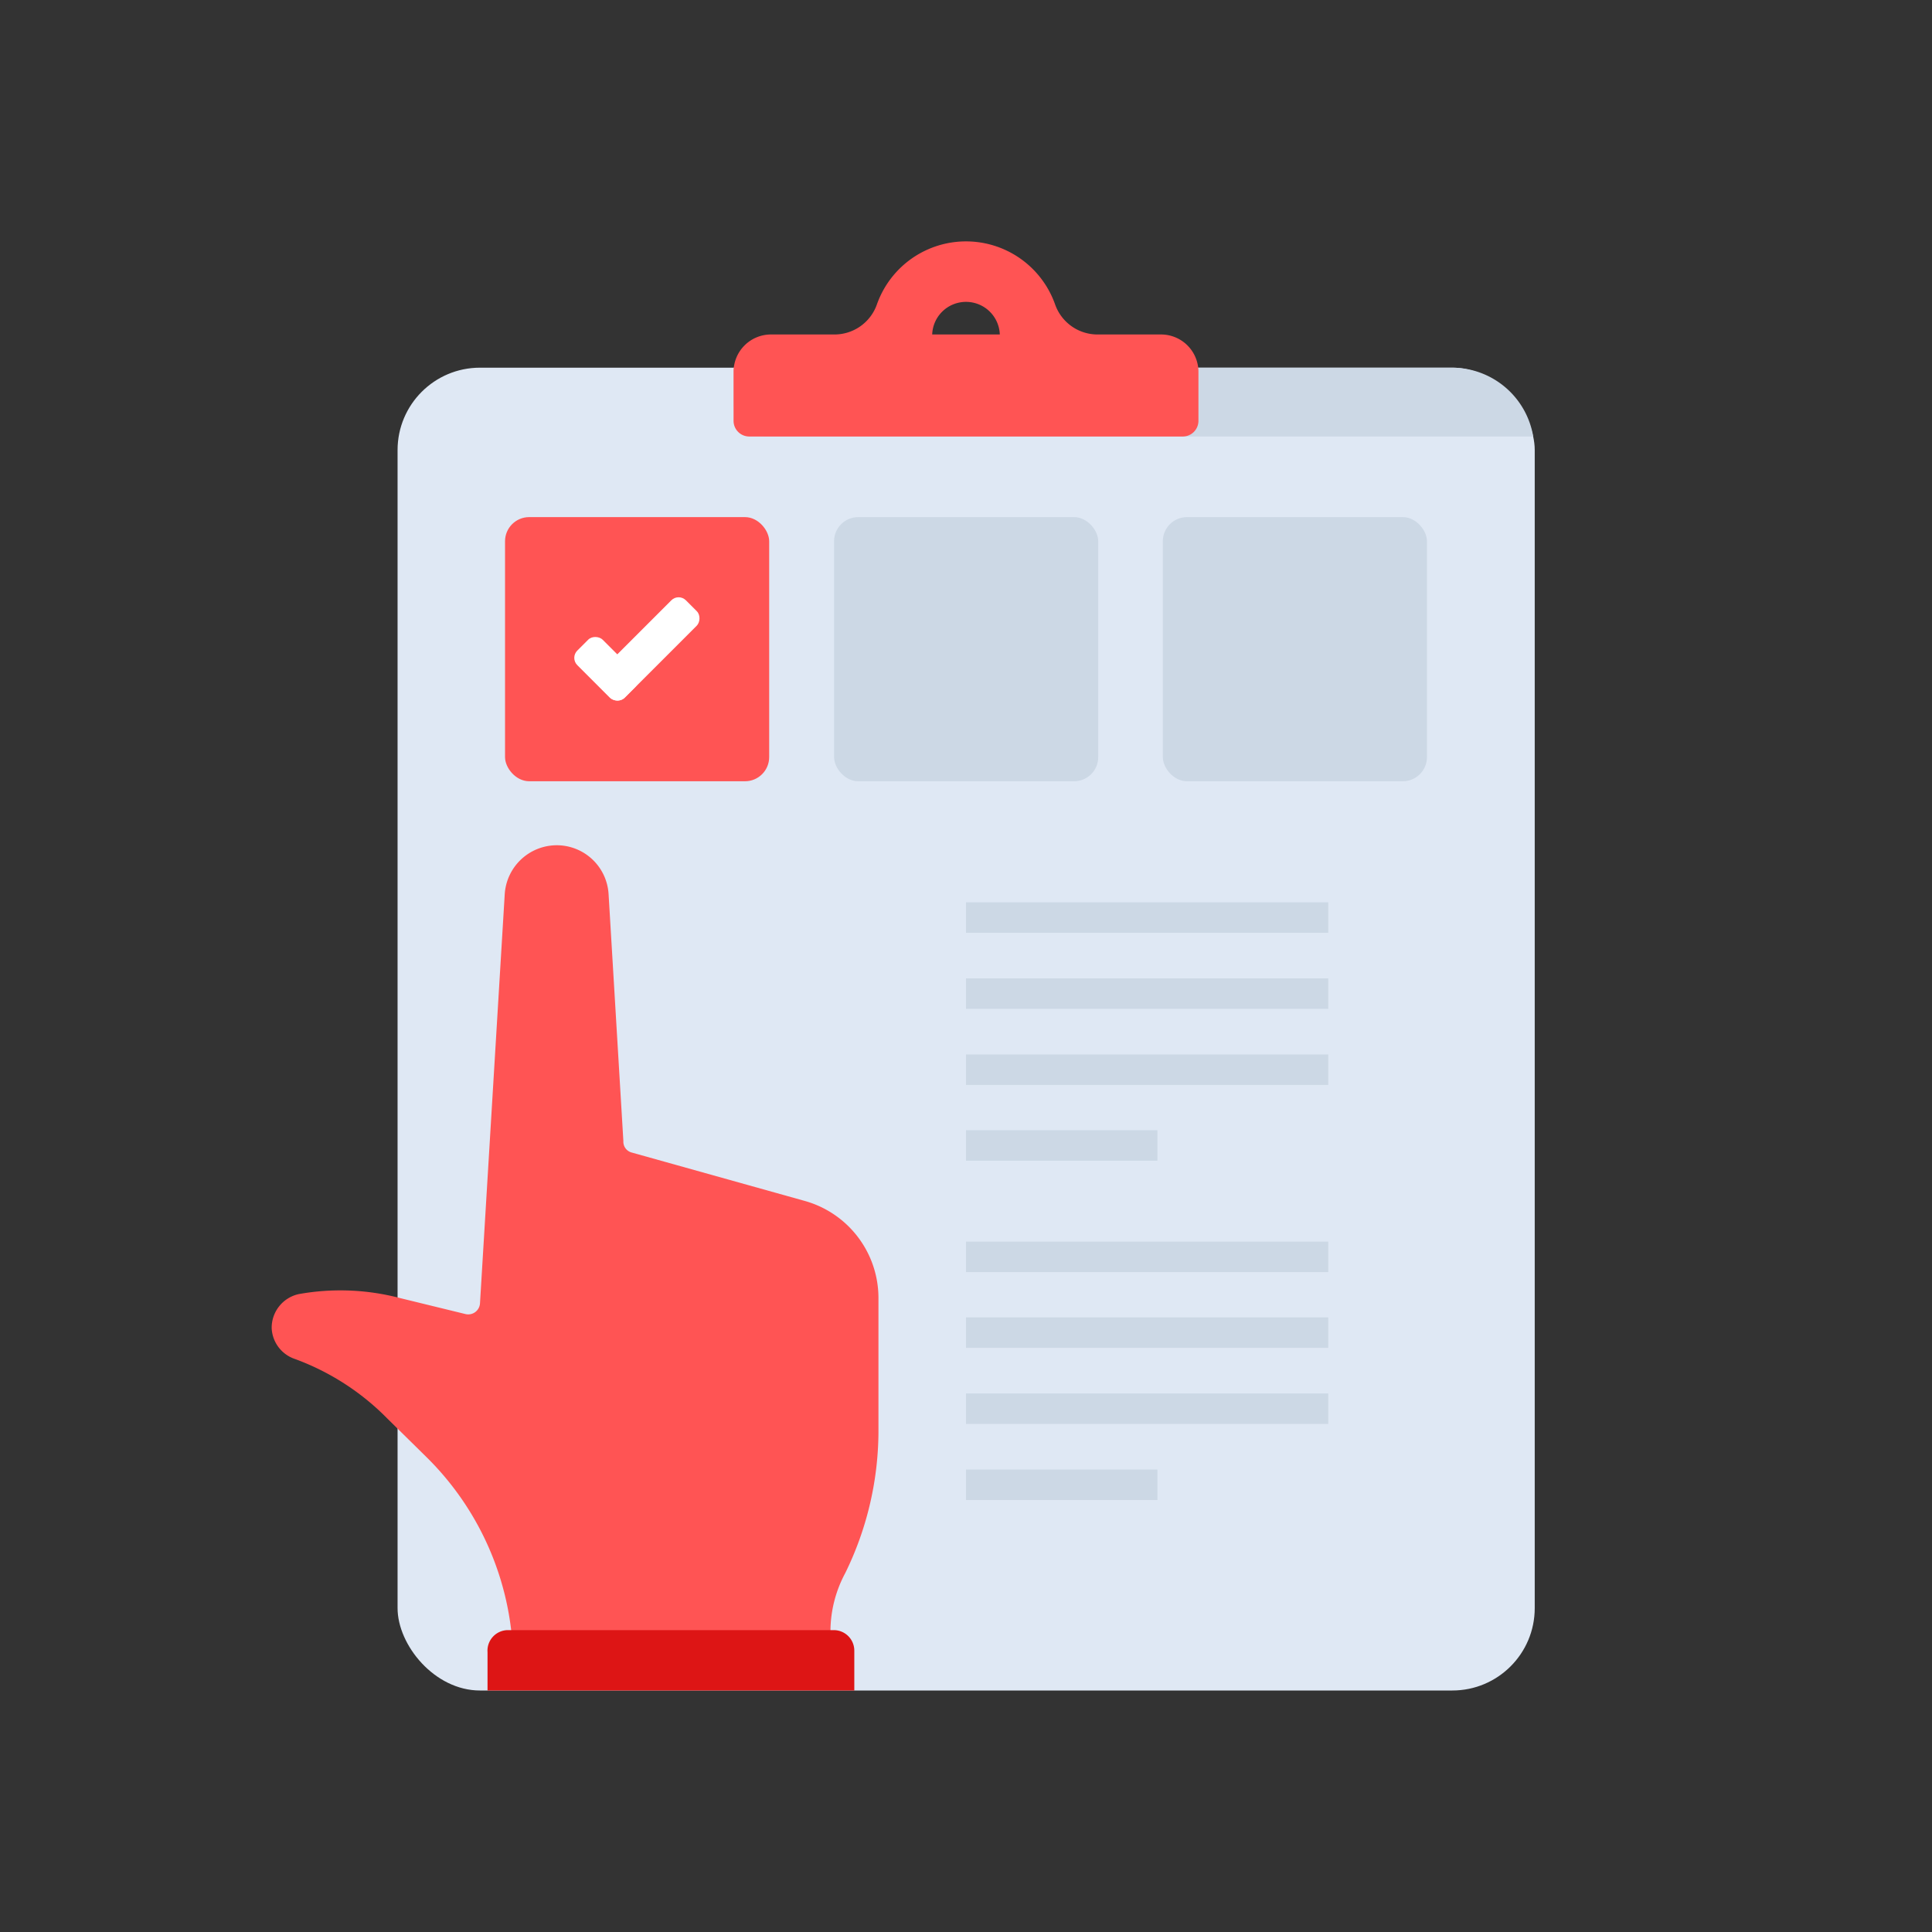 <svg id="Layer_1" data-name="Layer 1" xmlns="http://www.w3.org/2000/svg" viewBox="0 0 64 64"><rect x="0" y="0" width="64" height="64" fill="#333333" stroke="none"/><defs><style>.cls-1{fill:#dfe8f4;}.cls-2{fill:#ccd8e5;}.cls-3{fill:#ff5454;}.cls-4{fill:#fff;}.cls-5{fill:#dd1515;}</style></defs><title>interaction, interact, preferences, preformance, hand, gesture, customer, rating</title><rect class="cls-1" x="13.17" y="12.18" width="37.67" height="43.82" rx="2.73"/><path class="cls-2" d="M48.11,12.18H24.3v1.16a1.12,1.12,0,0,0,1.12,1.12H50.79A2.73,2.73,0,0,0,48.11,12.18Z"/><path class="cls-3" d="M38.47,11.08H36.36a1.49,1.49,0,0,1-1.41-1,3.13,3.13,0,0,0-5.9,0,1.49,1.49,0,0,1-1.41,1H25.53a1.24,1.24,0,0,0-1.23,1.24v1.62a.52.52,0,0,0,.52.52H39.18a.52.52,0,0,0,.52-.52V12.32A1.24,1.24,0,0,0,38.47,11.08ZM32,10a1.12,1.12,0,0,1,1.12,1.08H30.88A1.12,1.12,0,0,1,32,10Z"/><rect class="cls-2" x="27.63" y="17.13" width="8.75" height="8.75" rx="0.8"/><rect class="cls-2" x="38.52" y="17.13" width="8.75" height="8.75" rx="0.8"/><rect class="cls-3" x="16.73" y="17.13" width="8.75" height="8.75" rx="0.8"/><rect class="cls-4" x="20.87" y="19.47" width="1.19" height="4.05" rx="0.34" transform="translate(21.49 -8.88) rotate(45)"/><rect class="cls-4" x="19.5" y="21.05" width="1.19" height="2.21" rx="0.34" transform="translate(49.96 23.61) rotate(135)"/><path class="cls-3" d="M20.65,37.8l-.49-8.18A1.72,1.72,0,0,0,18.44,28h0a1.73,1.73,0,0,0-1.72,1.62L15.9,43.18a.39.39,0,0,1-.48.35L13.25,43a7.78,7.78,0,0,0-3.36-.13h0A1.14,1.14,0,0,0,9,44H9A1.13,1.13,0,0,0,9.72,45h0a8.3,8.3,0,0,1,3.12,2l1.32,1.3A9.63,9.63,0,0,1,17,55.12H27.51V54A4.1,4.1,0,0,1,28,52.11h0A10.71,10.71,0,0,0,29.1,47.3V43a3.34,3.34,0,0,0-2.45-3.22l-5.72-1.6A.37.37,0,0,1,20.65,37.8Z"/><path class="cls-5" d="M16.83,54H27.62a.68.68,0,0,1,.68.68V56a0,0,0,0,1,0,0H16.15a0,0,0,0,1,0,0V54.73A.68.68,0,0,1,16.83,54Z"/><rect class="cls-2" x="32" y="29.89" width="12" height="1.01"/><rect class="cls-2" x="32" y="32.41" width="12" height="1.01"/><rect class="cls-2" x="32" y="34.93" width="12" height="1.01"/><rect class="cls-2" x="32" y="37.44" width="6.34" height="1.01"/><rect class="cls-2" x="32" y="41.13" width="12" height="1.01"/><rect class="cls-2" x="32" y="43.64" width="12" height="1.01"/><rect class="cls-2" x="32" y="46.16" width="12" height="1.01"/><rect class="cls-2" x="32" y="48.68" width="6.34" height="1.01"/></svg>